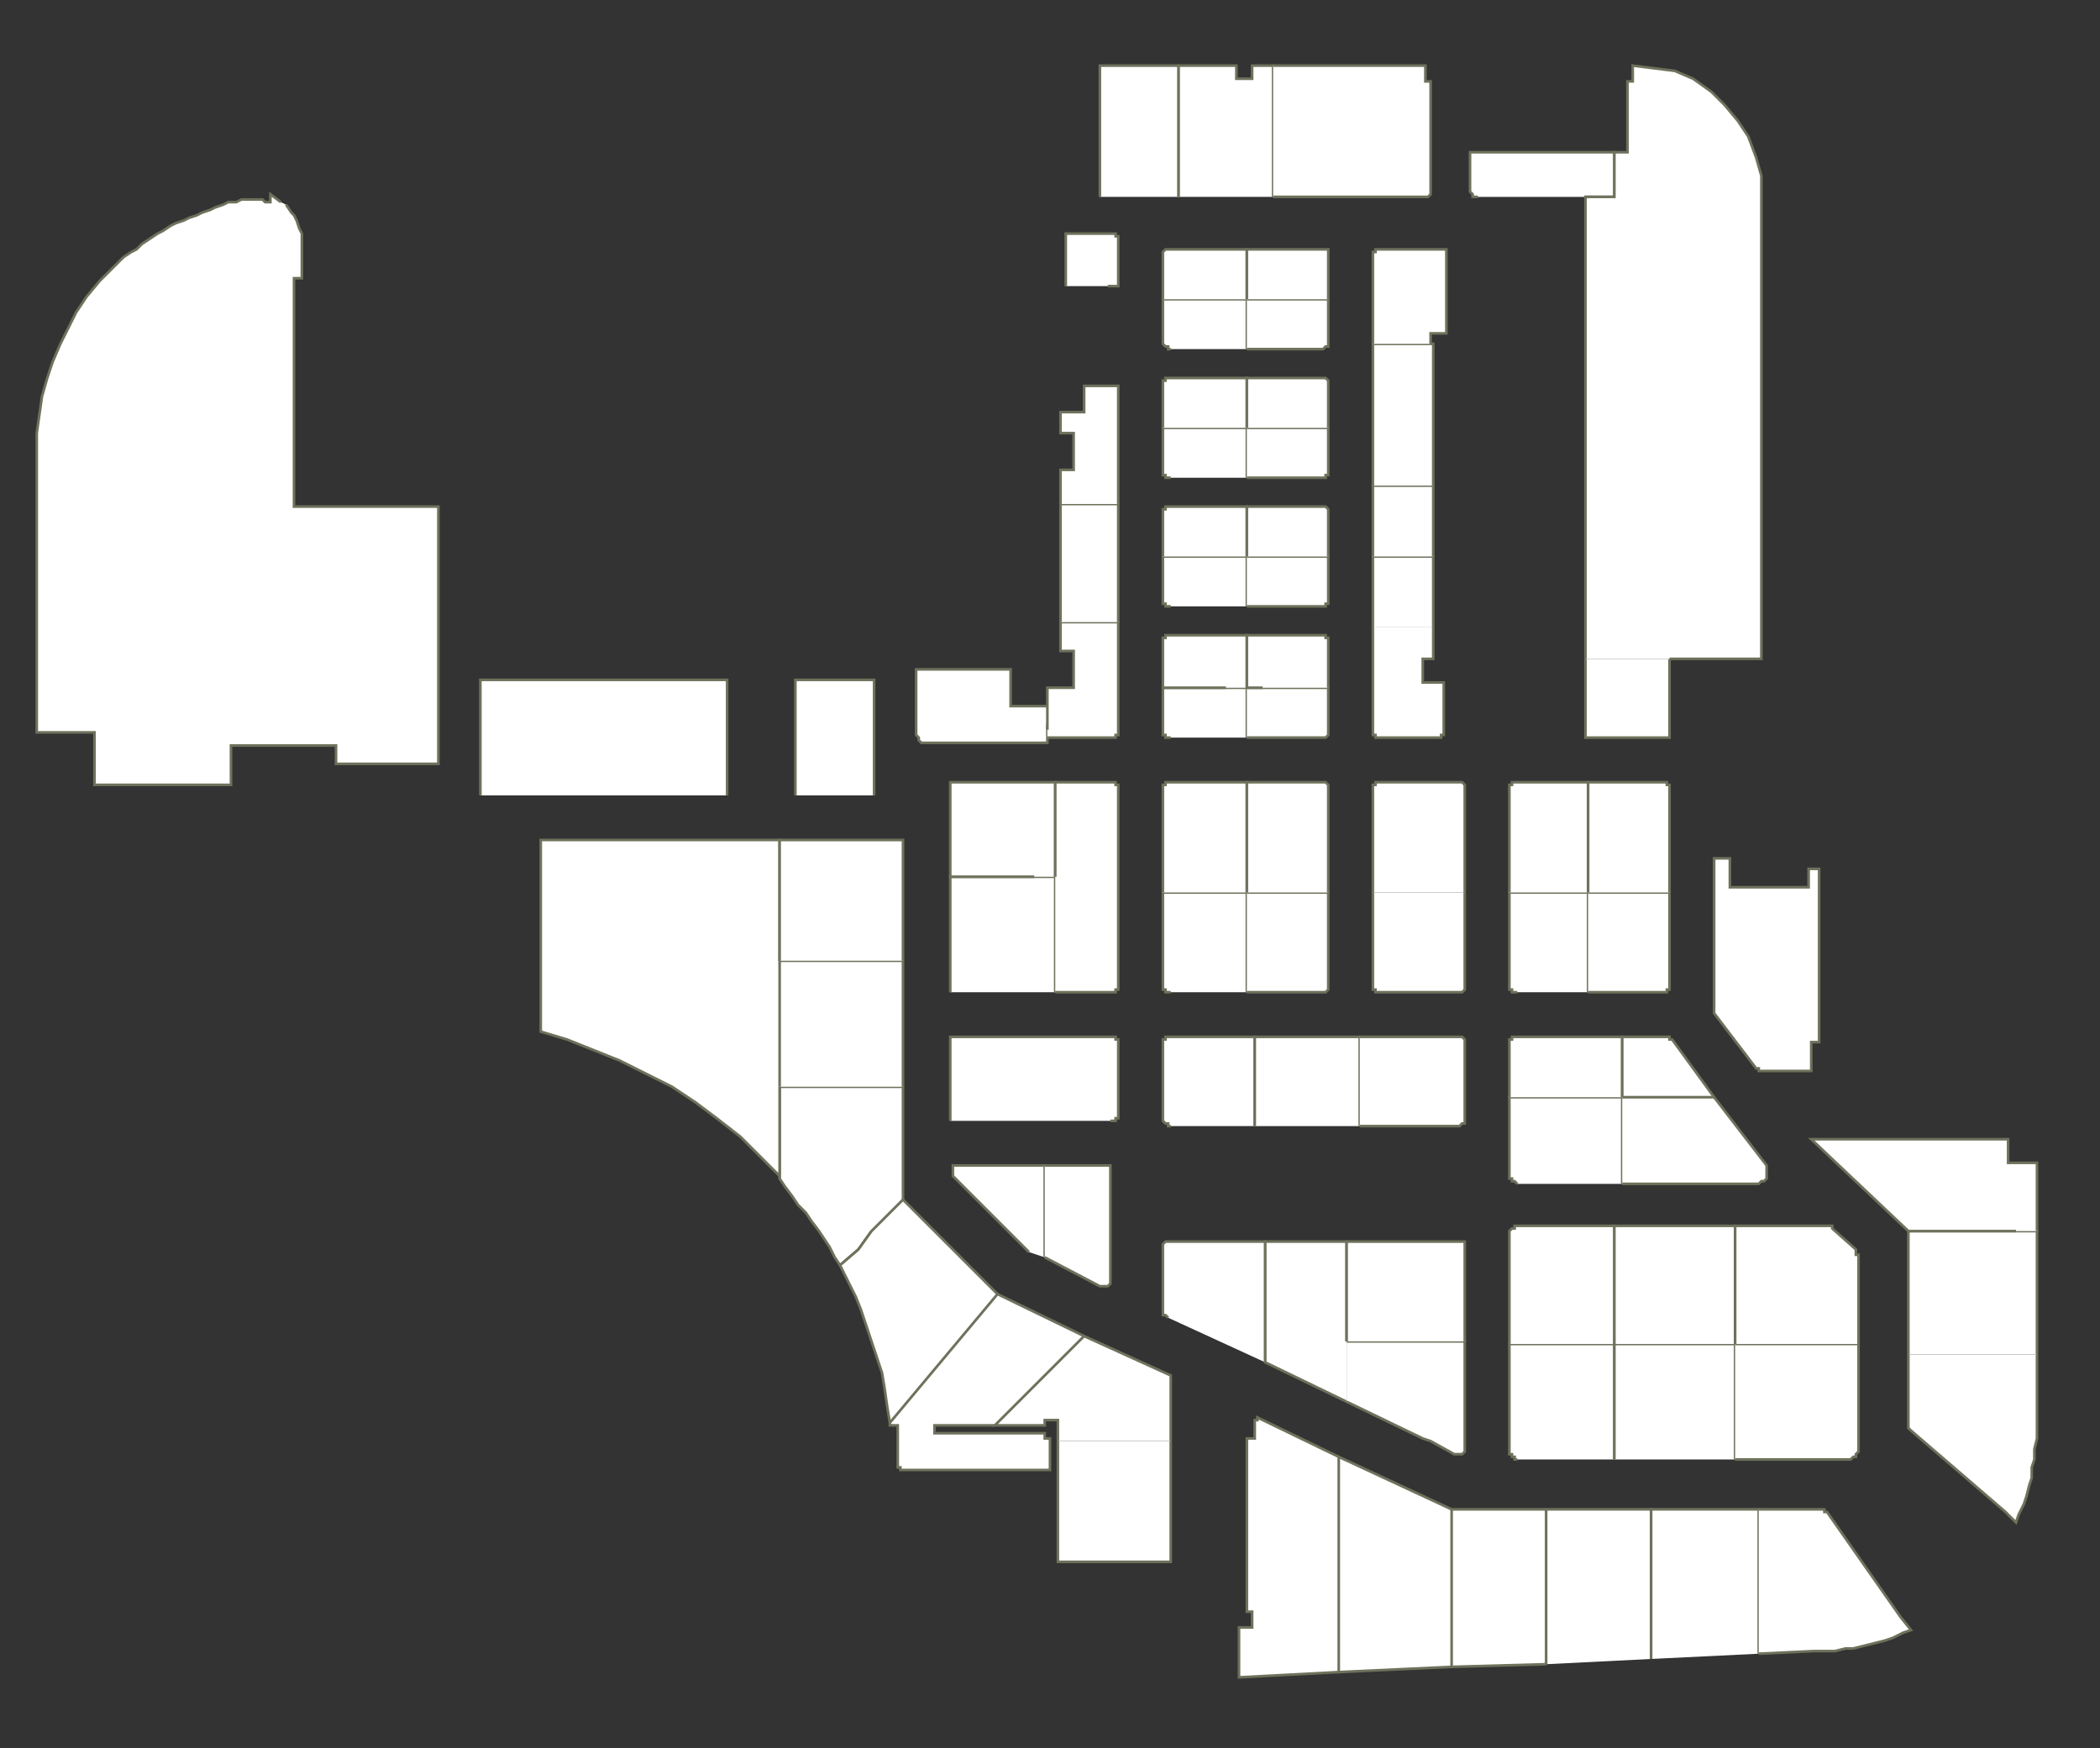 <?xml version="1.0" encoding="utf-8" ?>
<svg baseProfile="full" height="666" version="1.1" width="800" xmlns="http://www.w3.org/2000/svg" xmlns:ev="http://www.w3.org/2001/xml-events" xmlns:xlink="http://www.w3.org/1999/xlink"><rect width="100%" height="100%" fill="#333333" stroke="none"/><defs /><g id="4A01" stroke="red"><polyline fill="#FFFFFF" points="109,78 111,81 112,82 113,84 114,87 115,89 115,92 115,106 112,106 112,193 167,193 167,291 128,291 128,284 88,284 88,299 36,299 36,289 36,279 14,279 14,248 14,165 15,158 16,151 18,144 20,138 23,131 26,125 29,119 33,113 38,107 43,102 45,100 47,98 50,96 52,95 54,93 57,91 60,89 62,88 65,86 67,85 70,84 72,83 75,82 77,81 80,80 82,79 85,78 87,77 90,77 92,76 93,76 94,76 96,76 97,76 98,76 99,76 100,76 101,77 102,77 103,77 103,74 107,77" stroke="#6d725c" /></g><g id="4A02" stroke="red"><polyline fill="#FFFFFF" points="332,469 327,476 320,482 318,479 316,475 314,472 312,469 309,465 307,462 304,459 302,456 299,452 297,449 297,448 297,414 344,414 344,457" stroke="#6d725c" /></g><g id="4A03" stroke="red"><polyline fill="#FFFFFF" points="297,414 297,448 289,440 282,433 273,426 265,420 256,414 246,409 236,404 226,400 216,396 206,393 206,320 297,320 297,366" stroke="#6d725c" /></g><g id="4A04" stroke="red"><polyline fill="#FFFFFF" points="297,414 297,366 344,366 344,414" stroke="#6d725c" /></g><g id="4A05" stroke="red"><polyline fill="#FFFFFF" points="183,303 183,259 277,259 277,303" stroke="#6d725c" /></g><g id="4A06" stroke="red"><polyline fill="#FFFFFF" points="297,366 297,320 344,320 344,366" stroke="#6d725c" /></g><g id="4A08" stroke="red"><polyline fill="#FFFFFF" points="303,303 303,259 333,259 333,303" stroke="#6d725c" /></g><g id="4B02" stroke="red"><polyline fill="#FFFFFF" points="339,542 338,536 337,529 336,523 334,517 332,511 330,505 328,499 326,494 323,488 320,482 327,476 332,469 344,457 380,493" stroke="#6d725c" /></g><g id="4B04" stroke="red"><polyline fill="#FFFFFF" points="392,477 363,448 363,448 363,447 363,447 363,446 363,445 363,445 363,444 364,444 365,444 365,444 398,444 398,479" stroke="#6d725c" /></g><g id="4B10" stroke="red"><polyline fill="#FFFFFF" points="362,378 362,334 394,334 402,334 402,378" stroke="#6d725c" /></g><g id="4B14" stroke="red"><polyline fill="#FFFFFF" points="394,334 362,334 362,298 402,298 402,320 402,334" stroke="#6d725c" /></g><g id="4B18" stroke="red"><polyline fill="#FFFFFF" points="399,276 399,278 399,281 399,283 352,283 352,283 351,283 351,283 351,283 350,282 350,282 350,282 350,281 350,281 349,280 349,269 349,255 385,255 385,269 399,269" stroke="#6d725c" /></g><g id="4C01" stroke="red"><polyline fill="#FFFFFF" points="379,543 356,543 356,546 398,546 398,548 400,548 400,560 345,560 344,560 344,560 343,560 343,559 343,559 342,559 342,558 342,558 342,558 342,557 342,543 339,543 339,542 380,493 413,509" stroke="#6d725c" /></g><g id="4C02" stroke="red"><polyline fill="#FFFFFF" points="403,549 403,541 398,541 398,543 398,543 379,543 413,509 446,524 446,543 446,549" stroke="#6d725c" /></g><g id="4C03" stroke="red"><polyline fill="#FFFFFF" points="398,444 421,444 421,444 422,444 422,444 422,444 423,444 423,445 423,445 423,446 423,446 423,446 423,487 423,488 423,488 423,489 423,489 422,490 422,490 421,490 421,490 420,490 419,490 398,479" stroke="#6d725c" /></g><g id="4C04" stroke="red"><polyline fill="#FFFFFF" points="445,502 444,501 444,501 444,501 444,501 443,501 443,500 443,500 443,500 443,499 443,499 443,475 443,475 443,475 443,474 443,474 444,473 444,473 444,473 445,473 445,473 446,473 469,473 479,473 482,473 482,519" stroke="#6d725c" /></g><g id="4C05" stroke="red"><polyline fill="#FFFFFF" points="362,427 362,395 423,395 424,395 424,395 425,395 425,395 425,396 426,396 426,396 426,397 426,397 426,398 426,424 426,425 426,425 426,425 426,426 425,426 425,426 425,427 424,427 424,427 423,427" stroke="#6d725c" /></g><g id="4C06" stroke="red"><polyline fill="#FFFFFF" points="446,429 445,429 445,428 444,428 444,428 444,428 443,427 443,427 443,427 443,426 443,426 443,398 443,397 443,397 443,396 443,396 444,396 444,395 444,395 445,395 445,395 446,395 478,395 478,395 478,404 478,429" stroke="#6d725c" /></g><g id="4C08" stroke="red"><polyline fill="#FFFFFF" points="446,378 445,378 445,378 444,378 444,378 444,377 443,377 443,377 443,376 443,376 443,375 443,340 475,340 475,378" stroke="#6d725c" /></g><g id="4C09" stroke="red"><polyline fill="#FFFFFF" points="402,334 402,320 402,298 423,298 424,298 424,298 425,298 425,298 425,299 426,299 426,299 426,300 426,300 426,301 426,375 426,376 426,376 426,377 426,377 425,377 425,378 425,378 424,378 424,378 423,378 402,378" stroke="#6d725c" /></g><g id="4C10" stroke="red"><polyline fill="#FFFFFF" points="443,340 443,301 443,300 443,300 443,299 443,299 444,299 444,298 444,298 445,298 445,298 446,298 475,298 475,323 475,332 475,340" stroke="#6d725c" /></g><g id="4C11" stroke="red"><polyline fill="#FFFFFF" points="399,278 399,276 399,269 399,262 409,262 409,248 404,248 404,237 426,237 426,278 426,279 426,279 426,280 426,280 425,280 425,281 425,281 424,281 424,281 423,281 399,281" stroke="#6d725c" /></g><g id="4C12" stroke="red"><polyline fill="#FFFFFF" points="446,281 445,281 445,281 444,281 444,281 444,280 443,280 443,280 443,279 443,279 443,278 443,262 467,262 475,262 475,281" stroke="#6d725c" /></g><g id="4C13" stroke="red"><polyline fill="#FFFFFF" points="404,237 404,192 426,192 426,237" stroke="#6d725c" /></g><g id="4C14" stroke="red"><polyline fill="#FFFFFF" points="467,262 443,262 443,245 443,244 443,244 443,244 443,243 444,243 444,243 444,242 445,242 445,242 446,242 475,242 475,248 475,262" stroke="#6d725c" /></g><g id="4C15" stroke="red"><polyline fill="#FFFFFF" points="404,192 404,179 409,179 409,165 404,165 404,157 413,157 413,147 426,147 426,192" stroke="#6d725c" /></g><g id="4C16" stroke="red"><polyline fill="#FFFFFF" points="446,231 445,231 445,231 444,231 444,230 444,230 443,230 443,229 443,229 443,229 443,228 443,212 475,212 475,231" stroke="#6d725c" /></g><g id="4C17" stroke="red"><polyline fill="#FFFFFF" points="406,109 406,92 406,89 423,89 424,89 424,89 425,89 425,90 425,90 426,90 426,91 426,91 426,91 426,92 426,109 422,109" stroke="#6d725c" /></g><g id="4C18" stroke="red"><polyline fill="#FFFFFF" points="443,212 443,196 443,195 443,195 443,194 443,194 444,194 444,193 444,193 445,193 445,193 446,193 475,193 475,212" stroke="#6d725c" /></g><g id="4C19" stroke="red"><polyline fill="#FFFFFF" points="419,75 419,25 449,25 449,75" stroke="#6d725c" /></g><g id="4C20" stroke="red"><polyline fill="#FFFFFF" points="446,182 445,182 445,182 444,182 444,181 444,181 443,181 443,180 443,180 443,179 443,179 443,163 475,163 475,182" stroke="#6d725c" /></g><g id="4C22" stroke="red"><polyline fill="#FFFFFF" points="443,163 443,147 443,146 443,146 443,145 443,145 444,145 444,144 444,144 445,144 445,144 446,144 475,144 475,163" stroke="#6d725c" /></g><g id="4C24" stroke="red"><polyline fill="#FFFFFF" points="446,133 445,133 445,132 444,132 444,132 444,132 443,131 443,131 443,131 443,130 443,130 443,114 475,114 475,133" stroke="#6d725c" /></g><g id="4C26" stroke="red"><polyline fill="#FFFFFF" points="443,114 443,97 443,97 443,97 443,96 443,96 444,95 444,95 444,95 445,95 445,95 446,95 475,95 475,95 475,103 475,114" stroke="#6d725c" /></g><g id="4C28" stroke="red"><polyline fill="#FFFFFF" points="449,75 449,25 471,25 471,30 477,30 477,25 485,25 485,75" stroke="#6d725c" /></g><g id="4D05" stroke="red"><polyline fill="#FFFFFF" points="478,429 478,404 478,395 478,395 518,395 518,429" stroke="#6d725c" /></g><g id="4D06" stroke="red"><polyline fill="#FFFFFF" points="518,395 556,395 556,395 557,395 557,395 557,395 558,396 558,396 558,396 558,397 558,397 558,398 558,426 558,426 558,427 558,427 558,427 558,428 557,428 557,428 557,428 556,429 556,429 518,429" stroke="#6d725c" /></g><g id="4D07" stroke="red"><polyline fill="#FFFFFF" points="475,340 506,340 506,375 506,376 506,376 506,377 506,377 506,377 505,378 505,378 505,378 504,378 504,378 475,378" stroke="#6d725c" /></g><g id="4D08" stroke="red"><polyline fill="#FFFFFF" points="558,340 558,375 558,376 558,376 558,377 558,377 558,377 557,378 557,378 557,378 556,378 556,378 526,378 526,378 525,378 525,378 524,378 524,377 524,377 523,377 523,376 523,376 523,375 523,340" stroke="#6d725c" /></g><g id="4D09" stroke="red"><polyline fill="#FFFFFF" points="475,340 475,332 475,323 475,298 504,298 504,298 505,298 505,298 505,298 506,299 506,299 506,299 506,300 506,300 506,301 506,340" stroke="#6d725c" /></g><g id="4D10" stroke="red"><polyline fill="#FFFFFF" points="523,340 523,301 523,300 523,300 523,299 524,299 524,299 524,298 525,298 525,298 526,298 526,298 556,298 556,298 557,298 557,298 557,298 558,299 558,299 558,299 558,300 558,300 558,301 558,340" stroke="#6d725c" /></g><g id="4D11" stroke="red"><polyline fill="#FFFFFF" points="475,262 481,262 506,262 506,278 506,279 506,279 506,280 506,280 506,280 505,281 505,281 505,281 504,281 504,281 475,281" stroke="#6d725c" /></g><g id="4D12" stroke="red"><polyline fill="#FFFFFF" points="546,239 546,251 542,251 542,260 550,260 550,278 550,279 550,279 550,280 550,280 549,280 549,281 549,281 548,281 548,281 547,281 526,281 526,281 525,281 525,281 524,281 524,280 524,280 523,280 523,279 523,279 523,278 523,239" stroke="#6d725c" /></g><g id="4D13" stroke="red"><polyline fill="#FFFFFF" points="481,262 475,262 475,248 475,242 504,242 504,242 505,242 505,242 505,243 506,243 506,243 506,244 506,244 506,244 506,245 506,262" stroke="#6d725c" /></g><g id="4D14A" stroke="red"><polyline fill="#FFFFFF" points="523,239 523,212 546,212 546,239" stroke="#6d725c" /></g><g id="4D14B" stroke="red"><polyline fill="#FFFFFF" points="523,212 523,185 546,185 546,212" stroke="#6d725c" /></g><g id="4D15" stroke="red"><polyline fill="#FFFFFF" points="475,212 506,212 506,228 506,229 506,229 506,229 506,230 506,230 505,230 505,231 505,231 504,231 504,231 475,231" stroke="#6d725c" /></g><g id="4D16" stroke="red"><polyline fill="#FFFFFF" points="523,185 523,131 545,131 545,131 546,131 546,167 546,176 546,185" stroke="#6d725c" /></g><g id="4D17" stroke="red"><polyline fill="#FFFFFF" points="475,212 475,193 504,193 504,193 505,193 505,193 505,193 506,194 506,194 506,194 506,195 506,195 506,196 506,212" stroke="#6d725c" /></g><g id="4D18" stroke="red"><polyline fill="#FFFFFF" points="523,131 523,97 523,97 523,97 523,96 524,96 524,95 524,95 525,95 525,95 526,95 526,95 551,95 551,127 550,127 545,127 545,131" stroke="#6d725c" /></g><g id="4D19" stroke="red"><polyline fill="#FFFFFF" points="475,163 506,163 506,179 506,179 506,180 506,180 506,181 506,181 505,181 505,182 505,182 504,182 504,182 475,182" stroke="#6d725c" /></g><g id="4D21" stroke="red"><polyline fill="#FFFFFF" points="475,163 475,144 504,144 504,144 505,144 505,144 505,144 506,145 506,145 506,145 506,146 506,146 506,147 506,163" stroke="#6d725c" /></g><g id="4D23" stroke="red"><polyline fill="#FFFFFF" points="475,114 506,114 506,130 506,130 506,131 506,131 506,131 506,132 505,132 505,132 505,132 504,133 504,133 475,133" stroke="#6d725c" /></g><g id="4D25" stroke="red"><polyline fill="#FFFFFF" points="475,114 475,103 475,95 475,95 504,95 504,95 505,95 505,95 505,95 506,95 506,96 506,96 506,97 506,97 506,97 506,114" stroke="#6d725c" /></g><g id="4D26" stroke="red"><polyline fill="#FFFFFF" points="485,25 543,25 543,31 545,31 545,58 545,72 545,73 545,73 545,74 545,74 545,74 544,75 544,75 544,75 543,75 543,75 485,75" stroke="#6d725c" /></g><g id="4E01" stroke="red"><polyline fill="#FFFFFF" points="510,637 472,639 472,620 477,620 477,614 475,614 475,548 478,548 478,541 479,541 479,540 510,555" stroke="#6d725c" /></g><g id="4E03" stroke="red"><polyline fill="#FFFFFF" points="553,635 510,637 510,555 553,575" stroke="#6d725c" /></g><g id="4E05" stroke="red"><polyline fill="#FFFFFF" points="589,634 553,635 553,575 554,575 589,575" stroke="#6d725c" /></g><g id="4E06" stroke="red"><polyline fill="#FFFFFF" points="589,634 589,575 629,575 629,632" stroke="#6d725c" /></g><g id="4E07" stroke="red"><polyline fill="#FFFFFF" points="513,534 482,519 482,473 513,473 513,511" stroke="#6d725c" /></g><g id="4E08" stroke="red"><polyline fill="#FFFFFF" points="629,632 629,575 670,575 670,630" stroke="#6d725c" /></g><g id="4E09" stroke="red"><polyline fill="#FFFFFF" points="513,511 558,511 558,551 558,552 558,552 558,553 558,553 557,554 557,554 556,554 556,554 555,554 554,554 545,549 542,548 513,534" stroke="#6d725c" /></g><g id="4E10" stroke="red"><polyline fill="#FFFFFF" points="578,556 577,556 577,555 577,555 576,555 576,555 576,554 575,554 575,554 575,553 575,553 575,512 615,512 615,540 615,549 615,556" stroke="#6d725c" /></g><g id="4E11" stroke="red"><polyline fill="#FFFFFF" points="513,511 513,473 542,473 550,473 556,473 556,473 557,473 557,473 557,473 558,473 558,474 558,474 558,475 558,475 558,475 558,511" stroke="#6d725c" /></g><g id="4E12" stroke="red"><polyline fill="#FFFFFF" points="615,556 615,549 615,540 615,512 661,512 661,556" stroke="#6d725c" /></g><g id="4E14" stroke="red"><polyline fill="#FFFFFF" points="575,512 575,470 575,470 575,469 575,469 576,468 576,468 576,468 577,468 577,467 577,467 578,467 615,467 615,468 615,477 615,512" stroke="#6d725c" /></g><g id="4E16" stroke="red"><polyline fill="#FFFFFF" points="615,512 615,477 615,468 615,467 661,467 661,512" stroke="#6d725c" /></g><g id="4E18" stroke="red"><polyline fill="#FFFFFF" points="578,451 577,450 577,450 577,450 576,450 576,450 576,449 575,449 575,449 575,448 575,448 575,418 618,418 618,451" stroke="#6d725c" /></g><g id="4E20A" stroke="red"><polyline fill="#FFFFFF" points="575,418 575,398 575,397 575,397 575,396 576,396 576,396 576,395 577,395 577,395 577,395 578,395 618,395 618,418" stroke="#6d725c" /></g><g id="4E20B" stroke="red"><polyline fill="#FFFFFF" points="618,418 618,395 634,395 635,395 635,395 635,395 635,395 636,395 636,395 636,395 636,396 637,396 637,396 653,418" stroke="#6d725c" /></g><g id="4E22" stroke="red"><polyline fill="#FFFFFF" points="578,378 578,378 577,378 577,378 576,378 576,377 576,377 575,377 575,376 575,376 575,375 575,340 605,340 605,378" stroke="#6d725c" /></g><g id="4E24" stroke="red"><polyline fill="#FFFFFF" points="575,340 575,301 575,300 575,300 575,299 576,299 576,299 576,298 577,298 577,298 578,298 578,298 605,298 605,340" stroke="#6d725c" /></g><g id="4E38" stroke="red"><polyline fill="#FFFFFF" points="563,75 563,75 562,75 562,75 561,75 561,74 561,74 561,74 560,73 560,73 560,72 560,58 615,58 615,75 604,75" stroke="#6d725c" /></g><g id="4F02" stroke="red"><polyline fill="#FFFFFF" points="776,516 776,545 776,548 775,552 775,556 774,559 774,563 773,566 772,570 771,573 769,577 768,580 764,576 728,545 728,545 728,545 728,545 727,544 727,544 727,544 727,544 727,544 727,543 727,543 727,516" stroke="#6d725c" /></g><g id="4F03" stroke="red"><polyline fill="#FFFFFF" points="661,512 708,512 708,553 708,553 707,554 707,554 707,554 707,555 706,555 706,555 706,555 705,556 705,556 698,556 661,556" stroke="#6d725c" /></g><g id="4F04" stroke="red"><polyline fill="#FFFFFF" points="727,516 727,469 759,469 768,469 776,469 776,516" stroke="#6d725c" /></g><g id="4F05" stroke="red"><polyline fill="#FFFFFF" points="661,512 661,467 696,467 697,467 697,467 697,467 697,467 697,467 698,467 698,468 698,468 698,468 698,468 707,476 707,476 707,477 707,477 707,477 707,477 707,477 707,478 708,478 708,478 708,478 708,512" stroke="#6d725c" /></g><g id="4F06" stroke="red"><polyline fill="#FFFFFF" points="768,469 759,469 727,469 690,434 695,434 695,434 696,434 696,434 697,434 697,434 698,434 698,434 719,434 764,434 764,434 764,434 764,434 764,434 764,434 765,434 765,434 765,434 765,434 765,434 765,443 776,443 776,469" stroke="#6d725c" /></g><g id="4F07" stroke="red"><polyline fill="#FFFFFF" points="618,418 653,418 673,444 673,444 673,444 673,445 673,445 673,445 673,445 673,445 673,445 673,446 673,446 673,448 673,448 673,449 673,449 673,449 672,450 672,450 672,450 671,450 671,450 670,451 618,451" stroke="#6d725c" /></g><g id="4F08" stroke="red"><polyline fill="#FFFFFF" points="693,368 693,397 690,397 690,408 671,408 671,408 670,408 670,408 670,408 670,407 669,407 669,407 669,407 669,407 669,407 653,386 653,386 653,385 653,385 653,385 653,385 653,385 653,385 653,384 653,384 653,384 653,368" stroke="#6d725c" /></g><g id="4F09" stroke="red"><polyline fill="#FFFFFF" points="605,340 636,340 636,375 636,376 636,376 636,377 635,377 635,377 635,378 634,378 634,378 634,378 633,378 605,378" stroke="#6d725c" /></g><g id="4F10" stroke="red"><polyline fill="#FFFFFF" points="653,368 653,329 653,329 653,328 653,328 653,328 653,327 654,327 654,327 655,327 655,327 655,327 659,327 659,338 689,338 689,331 693,331 693,368" stroke="#6d725c" /></g><g id="4F11" stroke="red"><polyline fill="#FFFFFF" points="605,340 605,298 633,298 634,298 634,298 634,298 635,298 635,299 635,299 636,299 636,300 636,300 636,301 636,340" stroke="#6d725c" /></g><g id="4F13" stroke="red"><polyline fill="#FFFFFF" points="636,251 636,281 604,281 604,251" stroke="#6d725c" /></g><g id="4F15" stroke="red"><polyline fill="#FFFFFF" points="604,251 604,75 615,75 615,58 620,58 620,31 622,31 622,25 630,26 638,27 645,30 652,35 657,40 662,46 666,52 669,60 671,67 671,75 671,251 659,251 636,251" stroke="#6d725c" /></g><g id="CQA4F01" stroke="red"><polyline fill="#FFFFFF" points="670,575 693,575 694,575 694,575 694,575 694,575 695,575 695,576 695,576 695,576 696,576 696,576 724,616 728,621 725,622 721,624 718,625 714,626 710,627 706,628 703,628 699,629 695,629 691,629 670,630" stroke="#6d725c" /></g><g id="CQD4G03" stroke="red"><polyline fill="#FFFFFF" points="446,549 446,595 403,595 403,549" stroke="#6d725c" /></g></svg>